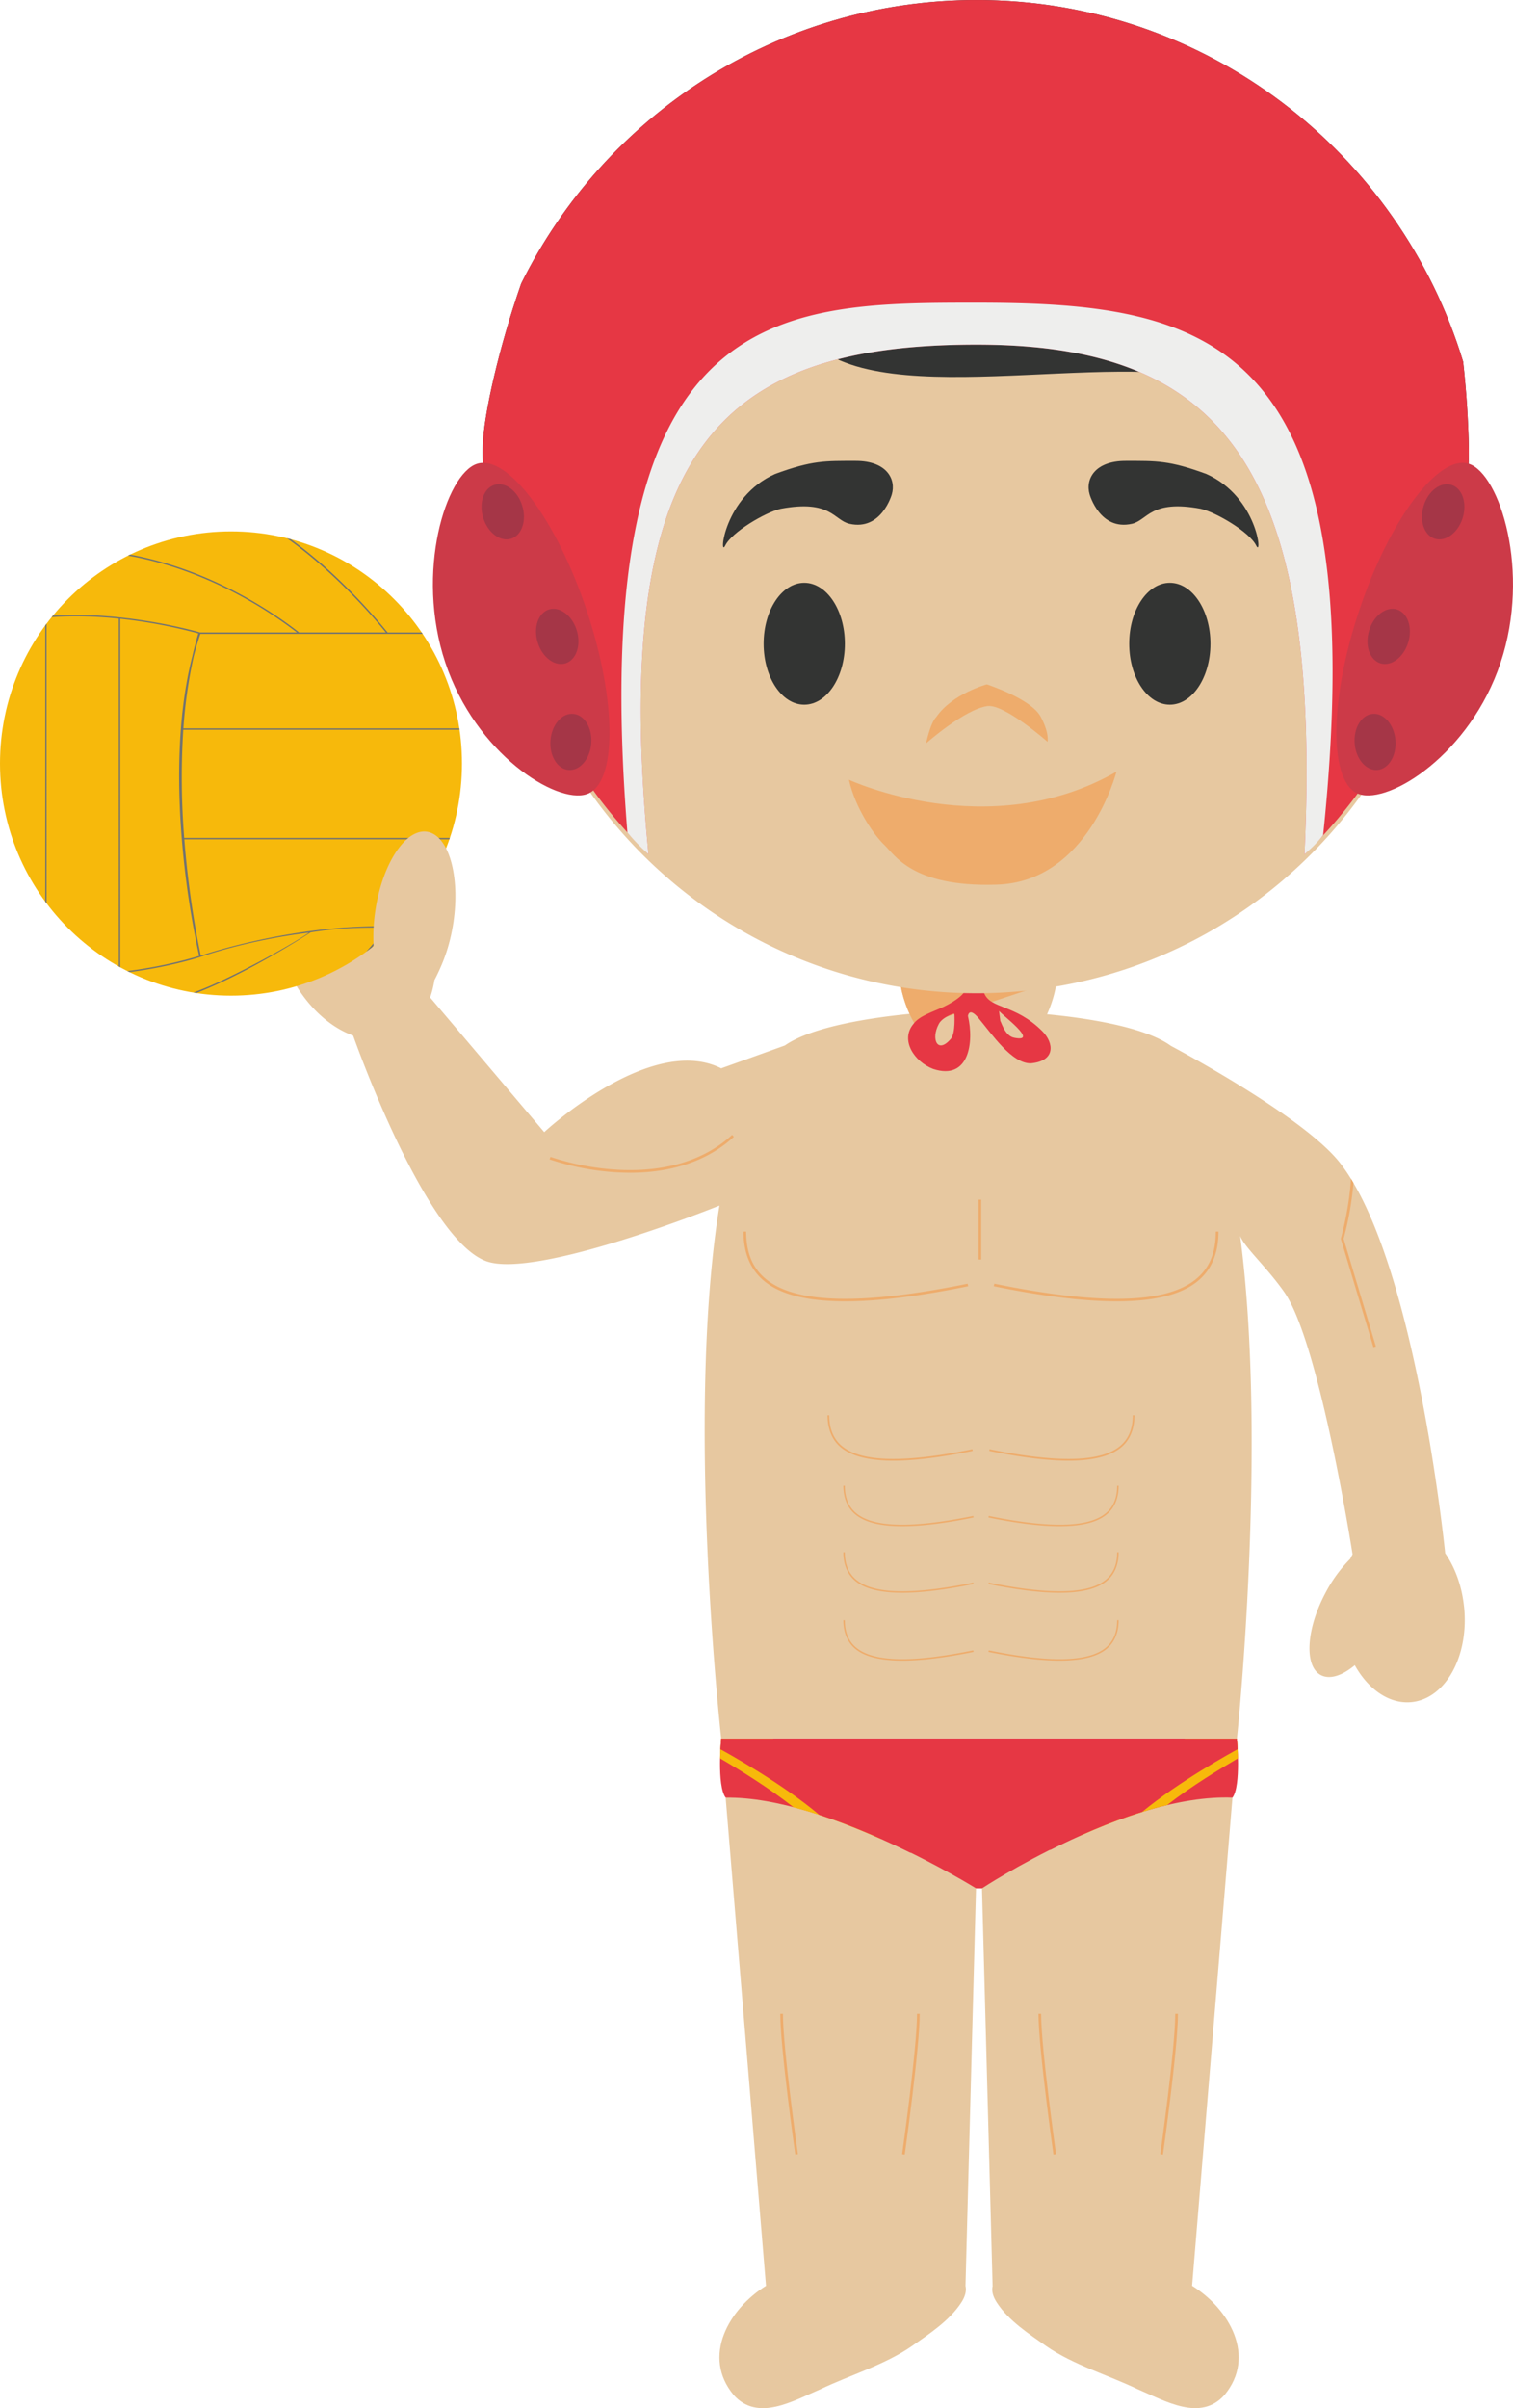 <svg xmlns="http://www.w3.org/2000/svg" width="74.495" height="118.545"><g fill-rule="evenodd" stroke-miterlimit="10" data-paper-data="{&quot;isPaintingLayer&quot;:true}" style="mix-blend-mode:normal"><path fill="#e7c8a0" d="M47.537 112.518c.063.26-.022.543-.202.822-.582.9-1.592 1.554-2.454 2.16-1.331.919-3.011 1.408-4.484 2.112-1.331.566-3.085 1.622-4.275.284-1.577-1.902-.242-4.23 1.598-5.378h-.006L35.729 88.49s4.482-1.334 5.93-.93c2.011.561 6.397 5.396 6.397 5.396l-.518 19.562m11.151-.001c1.842 1.141 3.177 3.476 1.602 5.378-1.192 1.338-2.944.282-4.277-.284-1.47-.704-3.155-1.193-4.487-2.112-.859-.606-1.871-1.26-2.451-2.16-.18-.279-.267-.552-.2-.822h-.004l-.522-19.562s4.446-4.866 6.48-5.424c1.429-.393 5.852.958 5.852.958l-1.987 24.029h-.007" data-paper-data="{&quot;origPos&quot;:null}"/><path fill="#eeac6c" d="M44.547 106.06c.006-.051.736-5.23.736-6.931h-.132c0 1.702-.726 6.858-.734 6.912l.13.019m-5.39 0 .13-.02c-.009-.053-.739-5.21-.739-6.91h-.13c0 1.7.73 6.879.739 6.93zm12.712 0c-.008-.051-.738-5.23-.738-6.931h.13c0 1.702.73 6.858.736 6.912l-.128.019m5.39 0-.13-.02c.006-.053.736-5.21.736-6.91h.133c0 1.7-.732 6.879-.738 6.93z" data-paper-data="{&quot;origPos&quot;:null}"/><path fill="#e63744" d="M35.51 85.571H60.9s.223 2.337-.217 2.92c-5.253-.205-12.332 4.466-12.332 4.466h-.295s-7.29-4.541-12.327-4.466c-.446-.583-.22-2.92-.22-2.92z"/><path fill="#f7b90b" d="M57.461 88.857c-1.466.349-2.94.914-4.26 1.501 1.596-1.536 4.237-3.748 5.137-4.763h2.563s.043.422.05.962c-.862.506-2.259 1.346-3.49 2.3"/><path fill="#e63744" d="M56.235 89.193c-1.643.507-3.235 1.227-4.553 1.888 1.351-1.455 4.794-4.338 5.854-5.485H60.9s.021.198.037.512c-.367.201-2.839 1.558-4.702 3.085"/><path fill="#f7b90b" d="M35.456 86.559c.009-.543.053-.962.053-.962h2.56c.938 1.012 3.741 3.397 5.311 4.935-1.336-.596-2.827-1.183-4.304-1.564-1.262-.991-2.725-1.885-3.62-2.409"/><path fill="#e63744" d="M35.471 86.11c.019-.314.039-.515.039-.515h3.362c1.094 1.213 4.736 4.224 5.986 5.627-1.307-.645-2.894-1.355-4.521-1.885-1.874-1.575-4.469-3.009-4.866-3.227"/><path fill="#e7c8a0" d="M72.085 79.087c.254 2.416-.896 4.521-2.573 4.7-1.092.116-2.141-.617-2.807-1.815-.619.517-1.234.72-1.675.484-.82-.435-.723-2.242.222-4.025a6.963 6.963 0 0 1 1.231-1.697 2.31 2.31 0 0 1 .113-.219s-1.628-10.444-3.368-12.916c-.868-1.237-1.967-2.21-2.167-2.762v-.005c1.362 10.347-.158 24.74-.158 24.74H35.51s-1.774-15.857-.083-26.241v.014s-9.015 3.639-11.484 2.74c-3.053-1.113-6.556-11.108-6.556-11.108h.002c-1.316-.471-2.586-1.73-3.324-3.473-1.14-2.712-.547-5.56 1.337-6.362 1.227-.52 2.697-.04 3.889 1.11.542-.816 1.177-1.272 1.772-1.154 1.108.218 1.625 2.338 1.16 4.748a8.477 8.477 0 0 1-.834 2.404 4.794 4.794 0 0 1-.211.855V49.1l5.618 6.63s5.246-4.886 8.714-3.14c.784-.28 3.134-1.126 3.134-1.126 1.356-.947 4.338-1.377 6.14-1.554-.304-.674-.486-1.4-.486-1.937h7.746c0 .537-.182 1.276-.49 1.955 1.834.173 4.785.6 6.093 1.553.692.369 6.618 3.565 8.334 5.769 3.745 4.809 5.181 19.274 5.181 19.274a.499.499 0 0 0-.007-.066c.484.701.823 1.61.929 2.63" data-paper-data="{&quot;origPos&quot;:null}"/><path fill="#eeac6c" d="M45.128 50.547c-.437-.668-.745-1.597-.817-2.271 2.557.419 5.166.41 7.72-.026l-.013.013-6.89 2.284"/><path fill="#f7b90b" d="M22.746 37.584c0 6.314-5.09 11.428-11.372 11.428C5.09 49.012 0 43.898 0 37.584c0-6.312 5.09-11.426 11.374-11.426 6.282 0 11.372 5.114 11.372 11.426"/><path fill="#727371" d="m19.467 45.611-.062.064c-.1-.002-.198-.007-.3-.009-.13.172-.407.524-.797.977-.091.068-.18.138-.274.203.498-.558.845-.995.988-1.18-.106-.002-.217-.007-.325-.007-1.388 0-2.193.053-3.403.238 0 0-2.035 1.343-4.347 2.433-.391.184-.821.371-1.286.554l-.132-.026c.501-.189.97-.389 1.39-.589 2.034-.962 3.973-2.112 4.282-2.356-3.093.377-5.366 1.204-5.366 1.204-.178.059-1.573.489-3.453.735a1.206 1.206 0 0 1-.108-.052 22.054 22.054 0 0 0 3.531-.742 43.647 43.647 0 0 1-.832-5.503c-.228-2.574-.3-6.139.497-9.254.087-.378.183-.751.293-1.12a25.03 25.03 0 0 0-3.845-.722v17.157c-.022-.014-.044-.029-.068-.04V30.453a20.474 20.474 0 0 0-2.121-.115c-.408 0-.801.015-1.184.043a.855.855 0 0 0 .059-.072c.363-.026.738-.036 1.124-.036 3.132 0 5.99.822 6.12.86h4.771a20.67 20.67 0 0 0-3.703-2.27c-1.216-.58-2.809-1.194-4.612-1.51.035-.017.07-.034.103-.053 1.771.326 3.339.928 4.54 1.504 2.091.999 3.513 2.118 3.778 2.33h4.273c-.39-.484-2.377-2.876-4.872-4.638.065.017.13.032.193.05.656.473 1.256.97 1.776 1.44a28.664 28.664 0 0 1 2.99 3.148h1.679l.045.07H9.867c-.123.362-.232.728-.33 1.104a24.032 24.032 0 0 0-.508 3.547h13.589l.007.068H9.023a37.277 37.277 0 0 0 .046 5.326h13.08c-.011.022-.015.043-.022.067H9.075c.239 3.086.745 5.411.812 5.728.417-.142 4.408-1.449 8.81-1.449.257 0 .514.006.771.017zM2.23 30.79c.021-.032.045-.059.065-.091V44.47c-.02-.031-.044-.062-.065-.09V30.791"/><path fill="#e7c8a0" d="M22.324 45.41c-.345 2.306-1.481 4.045-2.545 3.886-1.057-.16-1.642-2.156-1.3-4.464.345-2.309 1.485-4.047 2.542-3.89 1.064.159 1.644 2.16 1.303 4.468" data-paper-data="{&quot;origPos&quot;:null}"/><path fill="#eeac6c" d="M41.625 64.058c1.607 0 3.615-.245 6.045-.742l-.026-.124c-5.202 1.06-8.452.986-9.932-.227-.656-.539-.973-1.29-.973-2.337h-.132c0 1.047.336 1.874 1.025 2.437.81.668 2.134.993 3.993.993m13.353 0c-1.607 0-3.618-.245-6.048-.742l.029-.124c5.202 1.06 8.449.986 9.93-.227.655-.539.972-1.29.972-2.337h.133c0 1.047-.335 1.874-1.023 2.437-.812.668-2.134.993-3.993.993m-6.794-5.005h.128v2.95h-.128zM44.43 75.129c.932 0 2.098-.142 3.505-.43l-.015-.076c-3.014.617-4.897.576-5.757-.129-.38-.312-.566-.765-.566-1.355h-.074c0 .589.195 1.087.595 1.412.467.388 1.233.578 2.312.578m7.74 0c-.932 0-2.095-.142-3.502-.43l.015-.076c3.014.617 4.899.576 5.757-.129.38-.312.564-.765.564-1.355h.074c0 .589-.193 1.087-.593 1.412-.469.388-1.233.578-2.315.578m-7.74 3.275c.932 0 2.098-.142 3.505-.428l-.015-.074c-3.014.615-4.897.572-5.757-.135-.38-.31-.566-.762-.566-1.353h-.074c0 .591.195 1.086.595 1.414.467.386 1.233.576 2.312.576m7.74 0c-.932 0-2.095-.142-3.502-.428l.015-.074c3.014.615 4.899.572 5.757-.135.38-.31.564-.762.564-1.353h.074c0 .591-.193 1.086-.593 1.414-.469.386-1.233.576-2.315.576m-7.74 3.34c.932 0 2.098-.141 3.505-.427l-.015-.077c-3.014.618-4.897.574-5.757-.128-.38-.314-.566-.768-.566-1.357h-.074c0 .589.195 1.086.595 1.416.467.383 1.233.573 2.312.573m7.74 0c-.932 0-2.095-.141-3.502-.427l.015-.077c3.014.618 4.899.574 5.757-.128.38-.314.564-.768.564-1.357h.074c0 .589-.193 1.086-.593 1.416-.469.383-1.233.573-2.315.573m-8.185-9.841c1.04 0 2.336-.162 3.909-.482l-.017-.083c-3.362.685-5.462.635-6.42-.153-.421-.345-.627-.862-.627-1.516h-.085c0 .654.215 1.217.66 1.582.524.429 1.38.652 2.58.652m8.631 0c-1.041 0-2.337-.162-3.909-.482l.018-.083c3.363.685 5.463.635 6.42-.153.422-.345.63-.862.63-1.516h.083c0 .654-.215 1.217-.662 1.582-.524.429-1.375.652-2.58.652M31.024 57.73c1.588 0 3.572-.354 5.11-1.77l-.087-.095c-1.748 1.607-4.085 1.817-5.735 1.71a12.777 12.777 0 0 1-3.207-.626l-.046.122c1.048.35 2.137.564 3.24.635.23.013.471.023.725.023m36.721 8.554-.124.035-1.6-5.319v-.037c.006-.024.412-1.458.495-2.939.044.067.082.135.124.205a15.344 15.344 0 0 1-.487 2.751z"/><path fill="#e63744" d="M49.927 51.082c1.282.262-.608-1.13-.738-1.32l.065.515c.015-.081.189.707.673.805m-3.099.041c.228-.288.163-1.224.163-1.224-.076-.015-.623.208-.771.515-.402.755-.047 1.497.608.709m4.489-.364c.582.58.666 1.471-.558 1.584-.938.024-1.922-1.44-2.576-2.221-.48-.576-.525-.109-.525-.109.306 1.287.061 3.19-1.713 2.607-.932-.356-1.633-1.42-.973-2.212.289-.404.96-.598 1.474-.84.356-.168.973-.511 1.11-.875.085-.221.024-.465.115-.689-.269-.991.378-.223.782.87.299.805 1.524.541 2.864 1.885"/><path fill="#e7c8a0" d="M71.133 28.995c1.196.773 1.98 2.086 1.98 3.578 0 2.376-1.994 4.303-4.452 4.303-.067 0-.139-.004-.206-.007-3.987 7.174-11.615 12.024-20.372 12.024-8.764 0-16.399-4.86-20.379-12.043a5.395 5.395 0 0 1-.495.026c-2.456 0-4.45-1.927-4.45-4.302 0-1.604.908-3 2.252-3.74a23.868 23.868 0 0 1-.238-3.36c0-12.936 10.437-23.424 23.31-23.424 12.874 0 23.312 10.488 23.312 23.424 0 1.195-.091 2.37-.263 3.52" data-paper-data="{&quot;origPos&quot;:null}"/><path fill="#333433" d="M72.319 22.109c.037 2.749-.921 8.7-2.788 12.25 0 0-4.584-13.036-8.362-15.1-4.615-2.527-16.781 1.113-20.907-2.157-.684-.544-.608-1.772-.608-1.772s-.79 1.566-1.17 2.005c-2 2.282-7.183 5.592-9.639 7.368-1.983 1.429-2.075 1.414-1.635 9.656 0 0-3.636-7.498-3.436-12.51.057-1.44.756-4.641 1.887-7.891C29.763 5.684 38.264 0 48.088 0 59.37 0 68.91 7.499 72.04 17.804c.16 1.43.254 2.866.28 4.305"/><path fill="#e63744" d="M71.429 28.893c1.027.788 1.683 2.001 1.683 3.369 0 2.378-1.993 4.304-4.449 4.304-.069 0-.141-.004-.209-.006a23.598 23.598 0 0 1-4.225 5.498c.899-19.318-4.237-25.093-16.147-25.093-12.729 0-18.064 5.239-16.153 25.084a23.642 23.642 0 0 1-4.226-5.511 4.498 4.498 0 0 1-.493.028c-2.458 0-4.451-1.926-4.451-4.304 0-1.576.877-2.952 2.184-3.698-.693-2.2-1.251-4.665-1.168-6.714.057-1.442.756-4.641 1.887-7.894C29.766 5.683 38.267.001 48.089.001c11.28 0 20.821 7.497 23.95 17.802.16 1.43.254 2.868.28 4.307.02 1.566-.282 4.173-.89 6.783"/><path fill="#cc3a48" d="M28.889 30.054c1.494 4.486 1.494 8.533-.002 9.04-1.496.501-5.47-1.988-6.962-6.476-1.496-4.49.048-9.277 1.546-9.781 1.496-.506 3.924 2.725 5.418 7.217"/><path fill="#a53647" d="M25.712 24.894c.228.733-.02 1.462-.549 1.625-.534.164-1.144-.294-1.372-1.027-.224-.73.021-1.458.553-1.622.53-.165 1.145.293 1.368 1.024m2.685 6.136c.226.733-.022 1.455-.552 1.623-.532.166-1.144-.292-1.37-1.025-.226-.731.022-1.458.554-1.626.53-.163 1.144.295 1.368 1.028m.713 5.576c-.061.762-.563 1.342-1.119 1.296-.556-.048-.949-.705-.886-1.466.063-.764.565-1.344 1.119-1.296.553.046.949.7.886 1.466"/><path fill="#cc3a48" d="M66.921 30.054c1.494-4.492 3.924-7.723 5.417-7.217 1.499.504 3.043 5.291 1.547 9.781-1.492 4.488-5.466 6.977-6.962 6.476-1.494-.507-1.498-4.554-.002-9.04"/><path fill="#a53647" d="M70.097 24.894c.224-.731.838-1.189 1.368-1.024.532.164.778.892.554 1.622-.226.733-.841 1.191-1.371 1.027-.529-.163-.779-.892-.55-1.625m-2.685 6.136c.223-.733.84-1.191 1.368-1.028.532.168.779.895.553 1.626-.225.733-.838 1.191-1.37 1.025-.529-.168-.779-.89-.551-1.623m-.713 5.576c-.063-.766.333-1.42.887-1.466.553-.048 1.055.532 1.12 1.296.063.761-.335 1.418-.887 1.466-.555.046-1.059-.534-1.12-1.296"/><path fill="#eeeeed" d="M48.088 14.901c11.281 0 19.615 1.662 17.059 26.21-.317.397-.488.557-.918.947.899-19.318-4.237-25.093-16.147-25.093-12.729 0-18.064 5.238-16.153 25.084a9.715 9.715 0 0 1-1.038-1.068c-2.096-26.08 7.376-26.08 17.197-26.08"/><path fill="#333433" d="M43.909 24.339s-.503 1.803-2.082 1.446c-.772-.174-.908-1.201-3.386-.74-.779.18-2.417 1.156-2.732 1.808-.316.652-.088-2.392 2.457-3.522 1.835-.675 2.457-.642 3.977-.642s1.987.907 1.766 1.65m9.741 0s.503 1.803 2.082 1.446c.772-.174.908-1.201 3.386-.74.779.18 2.417 1.156 2.732 1.808.316.652.087-2.392-2.457-3.522-1.835-.675-2.457-.642-3.977-.642s-1.987.907-1.766 1.65m-12.052 7.35c0 1.657-.895 3-2 3s-2-1.343-2-3 .895-3 2-3 2 1.343 2 3m18 0c0 1.657-.895 3-2 3s-2-1.343-2-3 .895-3 2-3 2 1.343 2 3"/><path fill="#eeac6c" d="M48.618 34.758c-1.125.153-3.02 1.834-3.02 1.834s.207-1.009.503-1.299c.8-1.156 2.487-1.604 2.487-1.604s2.173.703 2.65 1.588c.443.824.34 1.238.34 1.238s-2.121-1.871-2.96-1.756zM41.798 38.385s6.897 3.208 13.172-.397c0 0-1.39 5.47-5.95 5.561-4.115.122-4.984-1.492-5.477-1.956-.492-.463-1.42-1.772-1.745-3.208"/></g></svg>
